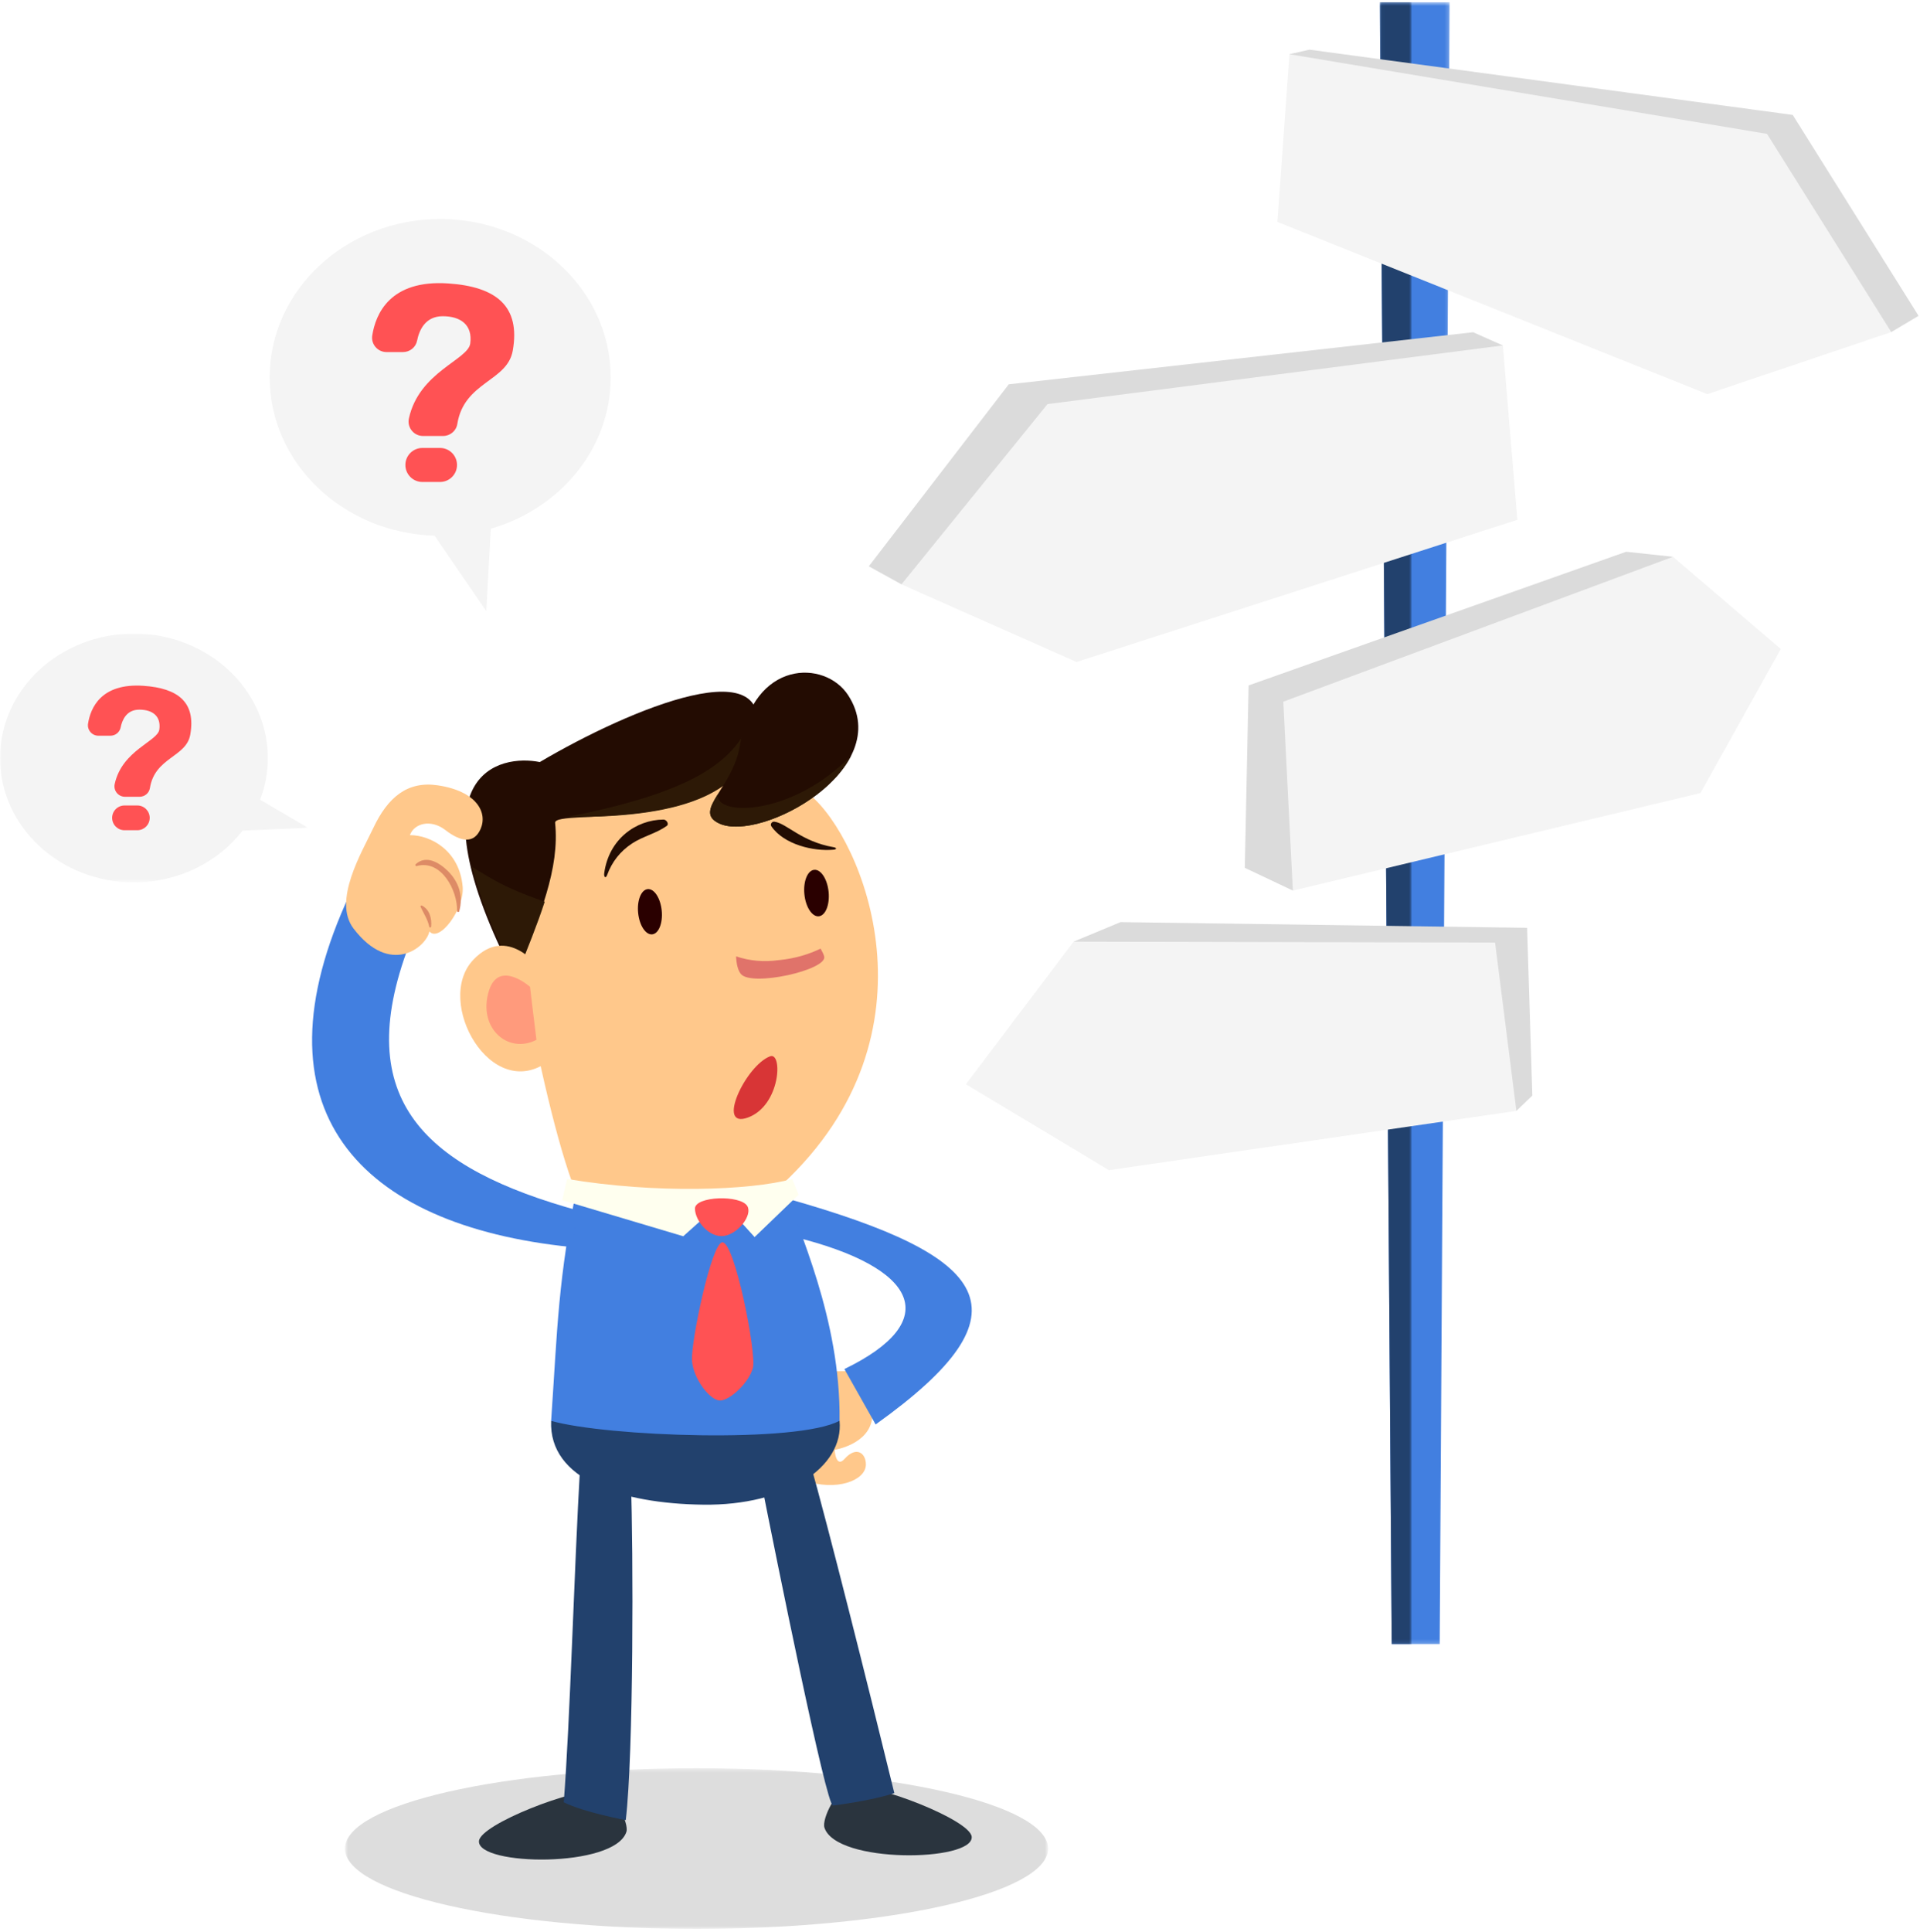 <?xml version="1.0" encoding="UTF-8"?>
<svg width="488px" height="491px" viewBox="0 0 488 491" version="1.1" xmlns="http://www.w3.org/2000/svg" xmlns:xlink="http://www.w3.org/1999/xlink">
    <!-- Generator: sketchtool 63.1 (101010) - https://sketch.com -->
    <title>9DBAD99A-39E3-499F-840F-7002CEB1ADA3</title>
    <desc>Created with sketchtool.</desc>
    <defs>
        <polygon id="path-1" points="0.689 0.391 179.378 0.391 179.378 41.211 0.689 41.211"></polygon>
        <path d="M8.614,0.745 C7.412,0.763 3.862,0.824 2.559,2.716 L2.559,2.716 C1.256,4.609 -1.099,16.121 1.559,19.458 L1.559,19.458 C4.217,22.796 23.255,18.424 22.35,15.002 L22.35,15.002 C21.446,11.59 12.592,0.745 8.647,0.744 L8.647,0.744 C8.635,0.744 8.625,0.744 8.614,0.745" id="path-3"></path>
        <polygon id="path-5" points="0.042 0.568 17.809 0.568 17.809 417.811 0.042 417.811"></polygon>
        <polygon id="path-7" points="0.042 0.568 8.104 0.568 8.104 417.811 0.042 417.811"></polygon>
        <polygon id="path-9" points="0 0.104 78.235 0.104 78.235 63.324 0 63.324"></polygon>
    </defs>
    <g id="Page-1" stroke="none" stroke-width="1" fill="none" fill-rule="evenodd">
        <g id="FAQs---Why-Isn't-My-Website-Converting" transform="translate(-168, -4683)">
            <g id="img_too_many_choices" transform="translate(168, 4683)">
                <g id="Group-22" transform="translate(87, 175)">
                    <g id="Group-3" transform="translate(0, 273.935)">
                        <mask id="mask-2" fill="white">
                            <use xlink:href="#path-1"></use>
                        </mask>
                        <g id="Clip-2"></g>
                        <path d="M179.378,20.802 C179.378,32.073 139.377,41.212 90.033,41.212 C40.69,41.212 0.689,32.073 0.689,20.802 C0.689,9.529 40.69,0.391 90.033,0.391 C139.377,0.391 179.378,9.529 179.378,20.802" id="Fill-1" fill="#DDDDDD" mask="url(#mask-2)"></path>
                    </g>
                    <path d="M131.329,173.483 C131.329,173.483 111.646,172.483 107.531,178.516 C105.334,181.736 106.565,185.15 109.108,186.493 C111.004,193.019 113.233,199.793 117.287,201.183 C125.7,204.065 132.941,201.183 133.077,197.265 C133.178,194.32 130.699,192.299 127.679,195.694 C125.456,198.192 125.134,193.533 125.151,193.405 C125.151,193.405 134.053,192.02 134.696,185.138 C133.477,177.184 131.329,173.483 131.329,173.483" id="Fill-4" fill="#FFC88B"></path>
                    <path d="M113.194,129.601 C164.756,144.196 175.924,158.148 135.556,186.96 L127.617,172.881 C152.802,160.695 146.571,147.058 114.676,139.244 L113.194,129.601 Z" id="Fill-6" fill="#427FE0"></path>
                    <path d="M126.389,186.017 C116.72,178.011 65.783,181.474 53.081,186.046 C52.461,200.912 70.711,207.088 91.787,207.345 C112.864,207.602 127.515,197.824 126.389,186.017" id="Fill-8" fill="#22416D"></path>
                    <path d="M53.081,186.047 C67.291,190.068 115.772,191.787 126.39,186.017 C126.692,159.902 115.636,137.331 112.601,127.005 C98.772,122.544 68.041,119.038 59.943,125.215 C54.779,149.776 54.682,162.847 53.081,186.047" id="Fill-10" fill="#427FE0"></path>
                    <path d="M129.025,278.904 C135.551,278.108 159.685,287.49 159.977,291.749 C160.411,298.084 125.493,298.651 122.54,289.398 C121.829,287.174 125.725,279.306 129.025,278.904" id="Fill-12" fill="#2A343E"></path>
                    <path d="M59.837,129.028 C79.921,130.98 101.341,128.812 111.794,125.974 C153.186,87.477 132.11,37.943 118.926,27.053 C105.741,16.164 46.516,24.746 42.906,34.674 C39.296,44.602 51.511,109.858 59.837,129.028" id="Fill-14" fill="#FFC88B"></path>
                    <path d="M54.095,34.087 C53.713,30.267 97.876,37.706 104.767,13.373 C111.659,-10.961 73.218,5.061 50.194,18.642 C40.231,16.609 16.773,20.982 43.905,73.518 C50.367,57.371 55.263,45.762 54.095,34.087" id="Fill-16" fill="#230C02"></path>
                    <path d="M117.449,52.237 C117.775,55.498 119.417,58.003 121.116,57.832 C122.815,57.662 123.928,54.881 123.603,51.62 C123.276,48.36 121.634,45.855 119.935,46.026 C118.236,46.195 117.123,48.977 117.449,52.237" id="Fill-18" fill="#2A0000"></path>
                    <path d="M75.195,56.976 C75.513,60.151 77.111,62.588 78.765,62.423 C80.419,62.257 81.503,59.55 81.185,56.376 C80.867,53.203 79.269,50.764 77.615,50.93 C75.961,51.095 74.877,53.803 75.195,56.976" id="Fill-20" fill="#2A0000"></path>
                </g>
                <g id="Group-25" transform="translate(187, 229)">
                    <mask id="mask-4" fill="white">
                        <use xlink:href="#path-3"></use>
                    </mask>
                    <g id="Clip-24"></g>
                    <path d="M8.614,0.745 C7.412,0.763 3.862,0.824 2.559,2.716 L2.559,2.716 C1.256,4.609 -1.099,16.121 1.559,19.458 L1.559,19.458 C4.217,22.796 23.255,18.424 22.35,15.002 L22.35,15.002 C21.446,11.59 12.592,0.745 8.647,0.744 L8.647,0.744 C8.635,0.744 8.625,0.744 8.614,0.745" id="Fill-23" mask="url(#mask-4)"></path>
                </g>
                <g id="Group-101">
                    <path d="M124.212,222.84 C128.036,225.101 132.041,226.831 136.219,228.333 C136.959,228.599 137.702,228.864 138.448,229.128 C136.592,234.871 134.051,241.1 131.205,248.208 C125.294,236.766 121.784,227.609 120.009,220.303 C121.393,221.165 122.798,222.003 124.212,222.84" id="Fill-26" fill="#2D1906"></path>
                    <path d="M137.115,245.998 C137.115,245.998 128.966,234.726 120.287,243.901 C110.249,254.516 124.899,280.522 139.475,269.619 C138.26,260.197 137.115,245.998 137.115,245.998" id="Fill-28" fill="#FFC88B"></path>
                    <path d="M134.72,250.761 C134.72,250.761 126.799,243.72 124.282,251.719 C121.314,261.15 129.107,267.995 136.35,264.219 C135.67,258.947 134.72,250.761 134.72,250.761" id="Fill-30" fill="#FF9A7C"></path>
                    <path d="M192.303,179.501 C193.171,181.49 193.187,184.278 192.126,188.027 C188.668,200.229 176.187,207.906 144.139,207.578 C181.192,200.324 188.224,191.289 192.303,179.501" id="Fill-32" fill="#2D1906"></path>
                    <path d="M215.575,176.661 C209.659,167.555 191.399,167.616 188.085,189.267 C186.405,200.245 175.917,206.03 182.8,209.246 C193.366,214.181 227.748,195.401 215.575,176.661" id="Fill-34" fill="#230C02"></path>
                    <path d="M216.336,192.006 C210.234,204.114 190.383,212.788 182.8,209.246 C179.229,207.578 180.336,205.216 182.46,201.798 C181.485,207.416 201.083,207.676 216.336,192.006" id="Fill-36" fill="#2D1906"></path>
                    <path d="M197.869,243.979 L198.271,243.939 C201.926,243.56 205.355,242.589 208.565,241.048 C209.021,241.831 209.343,242.51 209.48,243.02 C210.403,246.447 191.008,250.822 188.3,247.482 C187.525,246.525 187.169,244.897 187.087,243.017 C190.54,244.174 194.134,244.497 197.869,243.979" id="Fill-38" fill="#E0736A"></path>
                    <path d="M211.871,215.275 C203.603,213.84 199.981,209.22 196.835,208.796 C196.163,208.706 195.701,209.447 196.055,209.965 C199.213,214.591 206.756,216.391 211.867,215.911 C212.713,215.831 212.711,215.421 211.871,215.275" id="Fill-40" fill="#230C02"></path>
                    <path d="M195.72,268.417 C198.979,267.196 198.448,280.874 190.129,283.959 C181.81,287.045 189.559,270.725 195.72,268.417" id="Fill-42" fill="#D83536"></path>
                    <path d="M168.644,208.256 C161.642,208.302 154.727,213.235 153.574,221.888 C153.445,222.849 153.945,223.345 154.307,222.355 C155.543,218.976 157.652,216.303 160.66,214.321 C163.437,212.49 166.831,211.785 169.495,209.834 C170.109,209.384 169.384,208.252 168.644,208.256" id="Fill-44" fill="#230C02"></path>
                    <path d="M205.936,371.817 C210.203,386.799 220.55,427.941 227.308,455.631 C221.554,457.591 211.722,458.79 211.722,458.79 C210.062,459.224 197.152,395.186 193.452,376.475 C198.653,372.571 205.936,371.817 205.936,371.817" id="Fill-46" fill="#22416D"></path>
                    <path d="M152.718,454.977 C146.185,454.181 122.028,463.568 121.736,467.83 C121.302,474.169 156.253,474.735 159.21,465.478 C159.921,463.252 156.021,455.38 152.718,454.977" id="Fill-48" fill="#2A343E"></path>
                    <path d="M147.466,372.282 C145.903,399.176 144.911,437.296 143.287,457.963 C148.462,460.553 159.05,462.498 159.05,462.498 C161.058,445.442 160.982,393.849 160.353,376.448 C155.15,372.544 147.466,372.282 147.466,372.282" id="Fill-50" fill="#22416D"></path>
                    <path d="M201.361,299.595 C190.579,302.496 166.696,303.372 144.126,299.573 L142.893,304.97 L173.656,314.137 L183.57,305.272 L191.796,314.348 L202.973,303.586 L201.361,299.595 Z" id="Fill-52" fill="#FFFFEF"></path>
                    <path d="M189.944,306.466 C188.194,303.558 176.638,303.939 176.638,307.097 C176.638,310.255 180.363,314.675 184.088,314.044 C187.815,313.413 191.274,308.675 189.944,306.466" id="Fill-54" fill="#FF5254"></path>
                    <path d="M183.626,315.679 C186.787,315.679 192.304,343.862 191.374,347.559 C190.444,351.255 185.559,355.876 183.007,355.876 C180.454,355.876 176.189,350.331 175.879,345.711 C175.569,341.09 180.837,315.679 183.626,315.679" id="Fill-56" fill="#FF5254"></path>
                    <path d="M147.259,307.697 C108.332,296.958 88.954,279.693 103.967,240.154 L88.954,227.105 C63.271,282.066 91.324,311.325 145.058,316.861 L147.259,307.697 Z" id="Fill-58" fill="#427FE0"></path>
                    <path d="M89.858,235.947 C84.499,228.919 91.981,216.536 94.873,210.416 C98.585,202.558 103.565,198.416 111.254,199.554 C121.179,201.023 123.994,206.48 122.142,210.668 C120.455,214.48 117.09,213.922 113.245,210.95 C109.4,207.979 105.201,209.306 104.189,212.21 C109.533,212.219 116.813,216.177 117.595,225.337 C118.071,230.911 111.639,239.648 109.138,236.667 C108.356,240.683 99.193,248.191 89.858,235.947" id="Fill-60" fill="#FFC88B"></path>
                    <path d="M107.263,230.121 C109.206,231.118 109.782,233.436 109.58,235.461 C109.553,235.726 109.163,235.773 109.106,235.497 C108.73,233.651 107.681,232.117 106.904,230.441 C106.792,230.202 107.051,230.012 107.263,230.121" id="Fill-62" fill="#DD8B66"></path>
                    <path d="M113.824,221.327 C116.647,224.101 117.794,227.723 116.718,231.56 C116.63,231.872 116.166,231.771 116.174,231.461 C116.299,226.301 112.189,218.32 105.881,220.065 C105.612,220.14 105.46,219.772 105.649,219.6 C108.329,217.163 111.664,219.203 113.824,221.327" id="Fill-64" fill="#DD8B66"></path>
                    <g id="Group-68" transform="translate(350.649, 0)">
                        <mask id="mask-6" fill="white">
                            <use xlink:href="#path-5"></use>
                        </mask>
                        <g id="Clip-67"></g>
                        <polygon id="Fill-66" fill="#427FE0" mask="url(#mask-6)" points="3.088 417.811 15.271 417.811 17.809 0.568 0.042 0.568"></polygon>
                    </g>
                    <g id="Group-71" transform="translate(350.649, 0)">
                        <mask id="mask-8" fill="white">
                            <use xlink:href="#path-7"></use>
                        </mask>
                        <g id="Clip-70"></g>
                        <polygon id="Fill-69" fill="#22416D" mask="url(#mask-8)" points="3.088 417.811 8.104 417.811 8.104 0.568 0.042 0.568"></polygon>
                    </g>
                    <polygon id="Fill-72" fill="#DBDBDB" points="220.82 143.901 229.124 148.486 381.974 87.777 374.414 84.422 256.392 97.657"></polygon>
                    <polygon id="Fill-74" fill="#F4F4F4" points="229.124 148.486 273.618 168.215 385.664 132.081 381.974 87.777 266.239 102.682"></polygon>
                    <polygon id="Fill-76" fill="#DBDBDB" points="425.22 141.48 413.314 140.199 317.355 174.168 316.389 220.519 328.603 226.301"></polygon>
                    <polygon id="Fill-78" fill="#F4F4F4" points="452.614 164.911 425.22 141.48 326.17 178.3 328.603 226.301 432.196 201.517"></polygon>
                    <polygon id="Fill-80" fill="#DBDBDB" points="272.872 239.277 284.81 234.314 388.14 235.764 389.469 278.379 385.414 282.285"></polygon>
                    <polygon id="Fill-82" fill="#F4F4F4" points="245.497 275.507 272.872 239.277 380 239.513 385.415 282.285 281.855 297.338"></polygon>
                    <polygon id="Fill-84" fill="#DBDBDB" points="487.637 80.258 480.695 84.381 327.722 13.777 332.815 12.618 455.652 29.202"></polygon>
                    <polygon id="Fill-86" fill="#F4F4F4" points="480.695 84.381 433.937 100.147 324.676 56.391 327.722 13.777 449.124 34.023"></polygon>
                    <path d="M155.214,95.903 C155.214,73.673 135.812,55.652 111.879,55.652 C87.946,55.652 68.545,73.673 68.545,95.903 C68.545,117.688 87.179,135.418 110.449,136.121 L123.601,155.3 L124.743,134.35 C142.395,129.261 155.214,113.973 155.214,95.903" id="Fill-88" fill="#F4F4F4"></path>
                    <path d="M98.237,89.463 L102.429,89.463 C104.155,89.463 105.671,88.263 106.009,86.57 C106.542,83.902 108.086,80.354 112.529,80.354 C117.121,80.354 120.161,82.593 119.521,87.297 C118.957,91.443 106.485,94.51 103.925,106.351 C103.433,108.63 105.178,110.783 107.509,110.783 L112.622,110.783 C114.4,110.783 115.947,109.508 116.229,107.75 C117.956,96.962 128.925,96.993 130.325,89.109 C132.325,77.843 126.187,72.846 113.92,72.021 C99.128,71.026 95.468,79.782 94.614,85.255 C94.269,87.47 95.998,89.463 98.237,89.463" id="Fill-90" fill="#FF5254"></path>
                    <path d="M111.837,122.472 L107.355,122.472 C104.969,122.472 103.035,120.537 103.035,118.149 C103.035,115.762 104.969,113.826 107.355,113.826 L111.837,113.826 C114.223,113.826 116.157,115.762 116.157,118.149 C116.157,120.537 114.223,122.472 111.837,122.472" id="Fill-92" fill="#FF5254"></path>
                    <g id="Group-96" transform="translate(0, 160.901)">
                        <mask id="mask-10" fill="white">
                            <use xlink:href="#path-9"></use>
                        </mask>
                        <g id="Clip-95"></g>
                        <path d="M78.235,49.426 L66.099,42.306 C67.366,38.995 68.063,35.431 68.063,31.715 C68.063,14.257 52.826,0.104 34.031,0.104 C15.236,0.104 -0,14.257 -0,31.715 C-0,49.172 15.236,63.324 34.031,63.324 C45.411,63.324 55.478,58.131 61.657,50.163 L78.235,49.426 Z" id="Fill-94" fill="#F4F4F4" mask="url(#mask-10)"></path>
                    </g>
                    <path d="M25.013,186.951 L28.062,186.951 C29.318,186.951 30.42,186.078 30.667,184.846 C31.055,182.906 32.178,180.325 35.41,180.325 C38.75,180.325 40.963,181.953 40.497,185.375 C40.086,188.391 31.013,190.623 29.151,199.237 C28.792,200.895 30.062,202.461 31.758,202.461 L35.477,202.461 C36.772,202.461 37.896,201.533 38.102,200.255 C39.358,192.406 47.338,192.429 48.357,186.693 C49.812,178.498 45.346,174.863 36.421,174.263 C25.662,173.539 22.998,179.909 22.377,183.89 C22.126,185.501 23.384,186.951 25.013,186.951" id="Fill-97" fill="#FF5254"></path>
                    <path d="M34.906,210.965 L31.646,210.965 C29.911,210.965 28.503,209.557 28.503,207.819 C28.503,206.083 29.911,204.675 31.646,204.675 L34.906,204.675 C36.642,204.675 38.049,206.083 38.049,207.819 C38.049,209.557 36.642,210.965 34.906,210.965" id="Fill-99" fill="#FF5254"></path>
                </g>
            </g>
        </g>
    </g>
</svg>